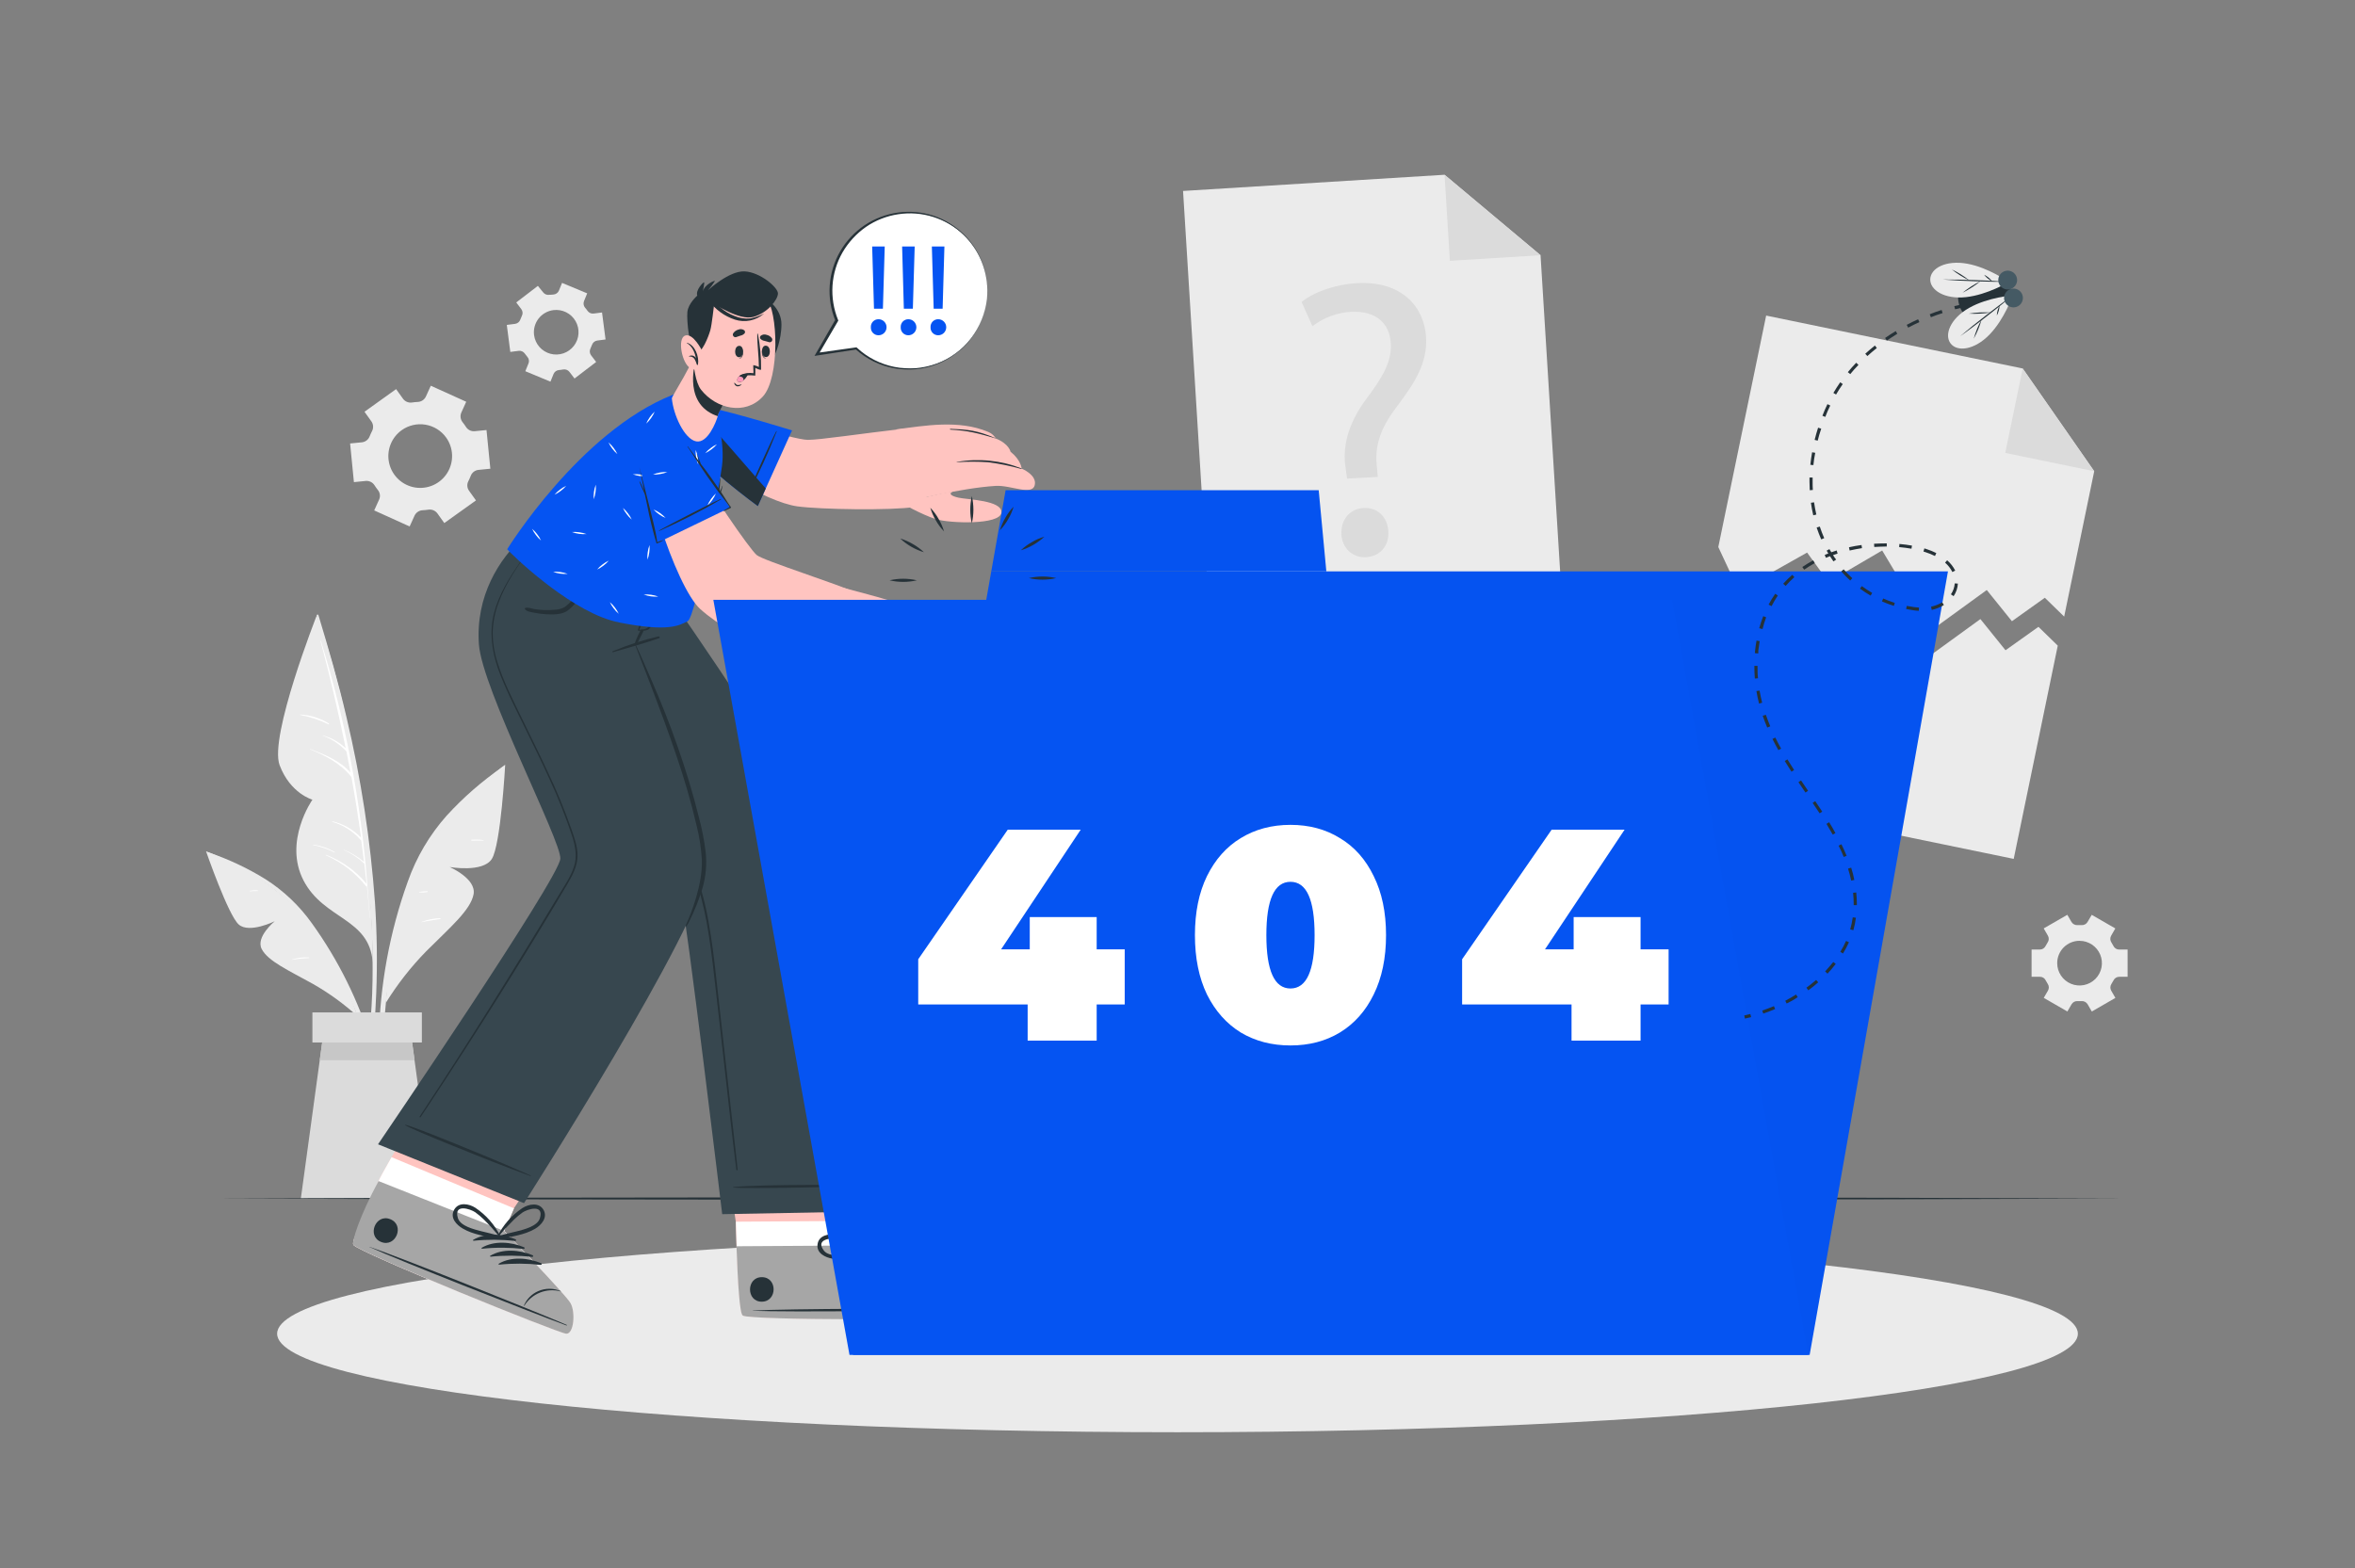 <svg width="500" height="333" viewBox="0 0 500 333" fill="none" xmlns="http://www.w3.org/2000/svg">
<rect x="0" y="0" width="500" height="333" fill="#808080" stroke="none"/>
<path d="M444.633 100.08L438.253 130.949L434.147 126.946L427.16 131.928L421.82 125.301L409.847 133.999L399.613 116.903L388.2 123.583L383.673 117.349L369.18 125.508L364.82 116.177L374.98 67.02L429.447 78.255L444.633 100.08Z" fill="#EBEBEB"/>
<path d="M429.447 78.255L444.633 100.08L425.74 96.184L429.447 78.255Z" fill="#DBDBDB"/>
<path d="M436.893 137.116L427.54 182.404L354.173 167.273L363.46 122.351L367.82 131.675L382.32 123.516L386.84 129.75L398.26 123.077L408.487 140.173L420.467 131.475L425.8 138.095L432.793 133.12L436.893 137.116Z" fill="#EBEBEB"/>
<path d="M331.887 131.808L257.12 136.43L251.18 40.553L306.7 37.116L327.08 54.199L331.887 131.808Z" fill="#EBEBEB"/>
<path d="M306.7 37.116L327.08 54.199L307.827 55.391L306.7 37.116Z" fill="#DBDBDB"/>
<path d="M286 101.632L285.707 99.467C284.953 94.985 286.18 89.97 290.08 84.728C293.6 80.067 295.507 76.737 295.293 72.954C295.053 68.691 292.22 66.001 286.947 66.214C283.933 66.37 281.038 67.439 278.647 69.277L276.347 64.129C279.013 61.965 283.68 60.366 288.113 60.133C297.733 59.6 302.413 65.288 302.78 71.635C303.1 77.316 300.153 81.585 296.407 86.573C292.967 91.122 291.84 94.872 292.327 99.114L292.533 101.285L286 101.632ZM284.813 113.426C284.64 110.336 286.607 108.045 289.533 107.885C292.46 107.726 294.593 109.777 294.767 112.874C294.927 115.797 293.133 118.155 290.04 118.328C287.087 118.495 284.953 116.35 284.787 113.426H284.813Z" fill="#DBDBDB"/>
<path d="M98.987 85.321L91.467 81.918L90.42 84.216C90.266 84.544 90.024 84.824 89.722 85.026C89.421 85.228 89.07 85.344 88.707 85.361C88.293 85.375 87.882 85.415 87.473 85.481C87.115 85.534 86.749 85.489 86.415 85.351C86.08 85.212 85.789 84.986 85.573 84.695L84.1 82.637L77.387 87.446L78.86 89.504C79.065 89.801 79.186 90.148 79.209 90.508C79.233 90.868 79.158 91.227 78.993 91.548C78.803 91.915 78.632 92.29 78.48 92.674C78.348 93.012 78.126 93.308 77.838 93.53C77.551 93.752 77.208 93.891 76.847 93.933L74.333 94.179L75.14 102.391L77.667 102.138C78.029 102.109 78.392 102.179 78.718 102.341C79.043 102.503 79.318 102.75 79.513 103.057C79.62 103.23 79.733 103.397 79.853 103.563C79.973 103.73 80.093 103.889 80.22 104.049C80.45 104.329 80.598 104.667 80.647 105.025C80.697 105.384 80.646 105.749 80.5 106.08L79.447 108.398L86.973 111.808L88.02 109.497C88.176 109.169 88.419 108.89 88.722 108.689C89.025 108.488 89.377 108.374 89.74 108.358C90.149 108.341 90.556 108.301 90.96 108.238C91.318 108.185 91.684 108.23 92.019 108.369C92.353 108.507 92.644 108.734 92.86 109.024L94.333 111.082L101.053 106.274L99.58 104.216C99.369 103.921 99.244 103.574 99.221 103.212C99.197 102.851 99.275 102.49 99.447 102.171C99.632 101.807 99.799 101.433 99.947 101.052C100.075 100.711 100.296 100.413 100.584 100.191C100.873 99.968 101.218 99.831 101.58 99.793L104.107 99.54L103.293 91.329L100.767 91.575C100.407 91.607 100.045 91.538 99.721 91.377C99.398 91.216 99.125 90.969 98.933 90.663C98.82 90.489 98.707 90.323 98.587 90.156C98.467 89.99 98.347 89.823 98.22 89.67C97.992 89.387 97.845 89.047 97.795 88.687C97.746 88.326 97.796 87.96 97.94 87.626L98.987 85.321ZM94.72 92.92C95.5 94.007 95.939 95.3 95.983 96.637C96.027 97.973 95.673 99.293 94.966 100.428C94.259 101.563 93.231 102.464 92.012 103.016C90.793 103.567 89.437 103.745 88.117 103.527C86.796 103.309 85.57 102.705 84.593 101.791C83.617 100.877 82.933 99.694 82.629 98.391C82.326 97.089 82.416 95.726 82.887 94.475C83.359 93.224 84.192 92.14 85.28 91.362C86.739 90.318 88.553 89.896 90.323 90.188C92.093 90.481 93.675 91.463 94.72 92.92Z" fill="#EBEBEB"/>
<path d="M438.92 194.279L433.907 197.169L434.793 198.701C434.926 198.921 434.992 199.174 434.983 199.431C434.975 199.687 434.893 199.935 434.747 200.146C434.593 200.386 434.447 200.633 434.313 200.892C434.204 201.122 434.031 201.316 433.815 201.45C433.598 201.585 433.348 201.655 433.093 201.651H431.333V207.439H433.107C433.361 207.436 433.612 207.506 433.828 207.64C434.044 207.775 434.217 207.969 434.327 208.198C434.46 208.458 434.607 208.704 434.76 208.944C434.906 209.155 434.988 209.404 434.997 209.66C435.005 209.916 434.939 210.17 434.807 210.389L433.92 211.921L438.933 214.812L439.827 213.273C439.956 213.055 440.144 212.877 440.369 212.759C440.594 212.642 440.847 212.589 441.1 212.607H441.953C442.206 212.59 442.459 212.643 442.684 212.76C442.909 212.878 443.097 213.056 443.227 213.273L444.12 214.818L449.127 211.928L448.24 210.389C448.114 210.168 448.052 209.917 448.061 209.663C448.071 209.408 448.151 209.162 448.293 208.951C448.447 208.711 448.593 208.458 448.727 208.205C448.836 207.975 449.009 207.782 449.226 207.647C449.442 207.512 449.692 207.443 449.947 207.446H451.72V201.658H449.933C449.679 201.661 449.428 201.591 449.212 201.457C448.996 201.322 448.823 201.129 448.713 200.899C448.58 200.646 448.433 200.393 448.28 200.153C448.138 199.942 448.058 199.695 448.048 199.441C448.039 199.187 448.101 198.935 448.227 198.714L449.113 197.176L444.107 194.286L443.213 195.804C443.084 196.022 442.896 196.2 442.671 196.318C442.447 196.435 442.193 196.488 441.94 196.47H441.513H441.087C440.833 196.487 440.579 196.434 440.353 196.316C440.127 196.199 439.938 196.022 439.807 195.804L438.92 194.279ZM441.513 199.807C442.453 199.805 443.371 200.083 444.153 200.603C444.935 201.124 445.544 201.864 445.904 202.731C446.264 203.598 446.359 204.552 446.176 205.472C445.993 206.393 445.541 207.238 444.876 207.902C444.212 208.565 443.366 209.017 442.444 209.2C441.523 209.382 440.568 209.288 439.7 208.928C438.833 208.569 438.092 207.96 437.571 207.179C437.049 206.398 436.772 205.48 436.773 204.542C436.772 203.92 436.894 203.303 437.132 202.728C437.37 202.153 437.719 201.63 438.159 201.189C438.6 200.749 439.122 200.399 439.698 200.161C440.273 199.923 440.89 199.8 441.513 199.8V199.807Z" fill="#EBEBEB"/>
<path d="M114.2 60.713L109.607 64.229L110.667 65.634C110.825 65.835 110.922 66.076 110.947 66.33C110.972 66.584 110.923 66.839 110.807 67.066C110.679 67.325 110.568 67.592 110.473 67.865C110.391 68.106 110.243 68.319 110.047 68.48C109.85 68.641 109.612 68.744 109.36 68.778L107.6 69.004L108.347 74.739L110.107 74.512C110.363 74.476 110.624 74.514 110.86 74.62C111.096 74.726 111.297 74.896 111.44 75.112C111.601 75.343 111.774 75.566 111.96 75.778C112.132 75.966 112.246 76.2 112.288 76.452C112.331 76.703 112.3 76.962 112.2 77.196L111.533 78.834L116.867 81.052L117.533 79.414C117.633 79.179 117.796 78.976 118.004 78.829C118.213 78.682 118.458 78.596 118.713 78.581L119.14 78.535L119.56 78.468C119.807 78.422 120.061 78.444 120.297 78.532C120.532 78.62 120.738 78.771 120.893 78.968L121.98 80.386L126.573 76.87L125.5 75.465C125.345 75.261 125.25 75.019 125.225 74.765C125.2 74.511 125.247 74.255 125.36 74.026C125.486 73.768 125.598 73.504 125.693 73.233C125.776 72.993 125.923 72.78 126.12 72.619C126.317 72.458 126.554 72.354 126.807 72.321L128.567 72.094L127.82 66.36L126.06 66.587C125.804 66.623 125.544 66.587 125.308 66.482C125.072 66.377 124.871 66.208 124.727 65.994C124.56 65.754 124.387 65.528 124.2 65.328C124.045 65.135 123.944 64.904 123.909 64.659C123.874 64.415 123.905 64.165 124 63.936L124.667 62.298L119.333 60.08L118.667 61.718C118.566 61.952 118.403 62.154 118.194 62.301C117.986 62.448 117.741 62.534 117.487 62.551L117.06 62.591L116.667 62.604C116.42 62.651 116.165 62.628 115.93 62.54C115.695 62.452 115.489 62.302 115.333 62.105L114.2 60.713ZM117.487 65.861C118.415 65.742 119.359 65.9 120.197 66.315C121.036 66.731 121.733 67.385 122.2 68.196C122.667 69.007 122.883 69.938 122.821 70.871C122.759 71.804 122.421 72.698 121.851 73.44C121.281 74.182 120.504 74.739 119.617 75.04C118.731 75.342 117.775 75.374 116.87 75.133C115.966 74.892 115.153 74.389 114.534 73.687C113.915 72.985 113.518 72.116 113.393 71.189C113.31 70.57 113.35 69.941 113.511 69.338C113.672 68.735 113.95 68.169 114.331 67.674C114.711 67.179 115.186 66.764 115.728 66.453C116.269 66.141 116.867 65.94 117.487 65.861Z" fill="#EBEBEB"/>
<path d="M79.88 210.975C80.13 204.537 80.041 198.09 79.613 191.661C78.659 178.386 76.633 165.21 73.553 152.261C71.86 144.975 69.78 137.809 67.607 130.649C67.54 130.429 67.193 130.489 67.253 130.716C73.967 155.957 79.473 181.998 79.093 208.238C78.987 215.564 78.133 222.79 77.44 230.09C77.44 230.283 77.74 230.363 77.787 230.163C79.167 223.896 79.62 217.356 79.88 210.975Z" fill="#EBEBEB"/>
<path d="M67.253 130.696C67.253 130.696 57.093 156.47 59.367 162.504C61.64 168.538 66.333 169.83 66.333 169.83C66.333 169.83 60.113 178.701 64.46 187.019C68.807 195.338 78.46 194.945 79.127 204.375C79.107 204.422 79.64 164.988 67.253 130.696Z" fill="#EBEBEB"/>
<path d="M78 188.138C78.016 188.095 78.016 188.048 78 188.005C76.666 170.409 73.361 153.017 68.147 136.157C68.147 136.11 68.047 136.124 68.06 136.157C70.073 143.705 71.851 151.284 73.393 158.894C72.027 157.602 70.359 156.672 68.54 156.19C68.54 156.19 68.487 156.23 68.54 156.244C70.451 156.943 72.168 158.084 73.553 159.574C73.847 161.072 74.14 162.564 74.413 164.062C72.14 161.525 68.993 160.266 65.84 159.067C65.833 159.071 65.827 159.076 65.823 159.082C65.818 159.089 65.816 159.096 65.816 159.104C65.816 159.112 65.818 159.119 65.823 159.126C65.827 159.132 65.833 159.138 65.84 159.141C69.127 160.473 72.393 162.191 74.62 165.021C75.393 169.297 76.073 173.588 76.66 177.895C75.019 176.177 72.913 174.972 70.6 174.425C70.527 174.425 70.487 174.512 70.56 174.532C72.936 175.231 75.058 176.606 76.667 178.488H76.707C76.907 179.998 77.098 181.514 77.28 183.037C76.01 181.963 74.576 181.1 73.033 180.479C72.993 180.479 72.967 180.526 73.033 180.539C74.608 181.221 76.05 182.174 77.293 183.356C77.293 183.356 77.327 183.356 77.347 183.356C77.513 184.802 77.68 186.247 77.827 187.692C75.537 184.927 72.566 182.806 69.207 181.538C69.192 181.538 69.179 181.544 69.169 181.554C69.159 181.564 69.153 181.577 69.153 181.592C69.153 181.606 69.159 181.619 69.169 181.629C69.179 181.639 69.192 181.645 69.207 181.645C72.524 183.106 75.438 185.347 77.7 188.178C77.725 188.209 77.758 188.232 77.796 188.244C77.835 188.256 77.875 188.256 77.913 188.245C78.133 190.463 78.333 192.68 78.493 194.905C78.493 194.938 78.547 194.938 78.547 194.905C78.373 192.672 78.191 190.416 78 188.138Z" fill="white"/>
<path d="M69.833 153.653C67.993 152.509 65.891 151.853 63.727 151.748C63.716 151.748 63.706 151.752 63.698 151.76C63.691 151.767 63.687 151.777 63.687 151.788C63.687 151.799 63.691 151.809 63.698 151.816C63.706 151.824 63.716 151.828 63.727 151.828C65.82 152.225 67.851 152.896 69.767 153.826C69.847 153.846 69.907 153.706 69.833 153.653Z" fill="white"/>
<path d="M71.067 180.939C69.653 180.128 68.095 179.597 66.48 179.374C66.427 179.374 66.42 179.447 66.48 179.46C68.057 179.776 69.583 180.31 71.013 181.045C71.073 181.079 71.127 180.972 71.067 180.939Z" fill="white"/>
<path d="M106.6 162.95C102.302 165.918 98.355 169.364 94.833 173.22C91.202 177.303 88.401 182.054 86.587 187.206C82.725 197.941 80.649 209.234 80.44 220.639C80.311 226.955 80.917 233.264 82.247 239.44C82.257 239.485 82.285 239.524 82.324 239.549C82.363 239.574 82.41 239.584 82.455 239.575C82.501 239.567 82.541 239.541 82.568 239.503C82.595 239.466 82.606 239.419 82.6 239.374C80.945 228.475 81.008 217.386 82.787 206.507C84.533 195.851 87.273 184.249 94.06 175.584C97.753 170.862 102.36 167.153 106.913 163.317C107.153 163.103 106.847 162.777 106.6 162.95Z" fill="#EBEBEB"/>
<path d="M81.933 212.954C84.38 209 87.255 205.328 90.507 202.004C95.593 196.923 99.873 193.313 100.54 189.957C101.207 186.6 95.447 184.122 95.447 184.122C95.447 184.122 102.48 185.388 104.407 182.437C106.333 179.487 107.26 162.397 107.26 162.397C107.26 162.397 94.46 171.528 88.493 184.329C82.527 197.129 81.933 212.954 81.933 212.954Z" fill="#EBEBEB"/>
<path d="M102.667 178.428C101.824 178.303 100.969 178.274 100.12 178.342C100.02 178.342 100.027 178.515 100.12 178.522C100.96 178.522 101.807 178.482 102.647 178.522C102.656 178.519 102.665 178.514 102.672 178.507C102.679 178.5 102.683 178.491 102.686 178.481C102.688 178.471 102.687 178.461 102.684 178.452C102.68 178.443 102.674 178.434 102.667 178.428Z" fill="white"/>
<path d="M93.473 195.005C92.122 195.032 90.786 195.299 89.527 195.791C89.527 195.791 89.527 195.858 89.527 195.851C90.86 195.538 92.147 195.411 93.467 195.185C93.484 195.177 93.499 195.165 93.509 195.149C93.52 195.134 93.526 195.116 93.526 195.097C93.527 195.078 93.523 195.059 93.513 195.043C93.504 195.027 93.49 195.014 93.473 195.005Z" fill="white"/>
<path d="M90.713 189.277C90.152 189.273 89.592 189.322 89.04 189.424C89.03 189.428 89.021 189.434 89.015 189.443C89.009 189.452 89.005 189.463 89.005 189.474C89.005 189.485 89.009 189.495 89.015 189.504C89.021 189.513 89.03 189.52 89.04 189.524C89.599 189.556 90.159 189.532 90.713 189.451C90.736 189.451 90.758 189.441 90.775 189.425C90.791 189.409 90.8 189.387 90.8 189.364C90.8 189.341 90.791 189.319 90.775 189.303C90.758 189.286 90.736 189.277 90.713 189.277Z" fill="white"/>
<path d="M44.407 181.079C48.573 182.49 52.565 184.369 56.307 186.68C60.189 189.144 63.556 192.338 66.22 196.084C71.826 203.879 76.118 212.538 78.927 221.718C80.493 226.801 81.46 232.049 81.807 237.356C81.799 237.39 81.781 237.421 81.753 237.443C81.726 237.465 81.692 237.477 81.657 237.477C81.621 237.477 81.588 237.465 81.56 237.443C81.533 237.421 81.514 237.39 81.507 237.356C80.33 228.154 77.716 219.194 73.76 210.802C69.873 202.577 64.973 193.826 57.48 188.378C53.4 185.414 48.813 183.47 44.24 181.418C44 181.338 44.167 180.999 44.407 181.079Z" fill="#EBEBEB"/>
<path d="M75.94 215.851C73.044 213.218 69.867 210.911 66.467 208.971C61.173 206.034 56.873 204.102 55.56 201.538C54.247 198.974 58.333 195.644 58.333 195.644C58.333 195.644 52.933 198.308 50.693 196.343C48.453 194.379 43.747 180.792 43.747 180.792C43.747 180.792 56.22 185.221 64 194.206C71.78 203.19 75.94 215.851 75.94 215.851Z" fill="#EBEBEB"/>
<path d="M65.587 203.343C64.36 203.258 63.129 203.409 61.96 203.79C61.96 203.79 61.96 203.85 61.96 203.843C63.153 203.639 64.358 203.514 65.567 203.47C65.653 203.47 65.673 203.35 65.587 203.343Z" fill="white"/>
<path d="M54.707 189.091C54.147 189.045 53.584 189.076 53.033 189.184C52.973 189.184 52.993 189.291 53.033 189.284C53.587 189.224 54.127 189.244 54.673 189.231C54.69 189.231 54.707 189.226 54.721 189.216C54.734 189.206 54.744 189.191 54.748 189.174C54.752 189.158 54.75 189.141 54.742 189.125C54.735 189.11 54.722 189.098 54.707 189.091Z" fill="white"/>
<path d="M92.027 254.532H63.873L67.887 225.155L68.913 217.622H86.987L88.013 225.155L92.027 254.532Z" fill="#DBDBDB"/>
<path d="M88.013 225.155H67.887L68.913 217.622H86.987L88.013 225.155Z" fill="#C7C7C7"/>
<path d="M89.567 215.011H66.327V221.392H89.567V215.011Z" fill="#DBDBDB"/>
<path d="M45.973 254.532L96.647 254.372L147.32 254.312L248.667 254.199L350.013 254.312L400.687 254.372L451.36 254.532L400.687 254.699L350.013 254.752L248.667 254.866L147.32 254.752L96.647 254.692L45.973 254.532Z" fill="#263238"/>
<path d="M250 304.169C355.575 304.169 441.16 294.8 441.16 283.243C441.16 271.686 355.575 262.317 250 262.317C144.425 262.317 58.84 271.686 58.84 283.243C58.84 294.8 144.425 304.169 250 304.169Z" fill="#EBEBEB"/>
<path d="M205.5 279.78C203.947 280.306 159.407 280.446 157.7 279.394C157.033 278.994 156.653 272.514 156.367 264.668C156.307 262.977 156.26 261.225 156.22 259.454L152.667 235.717L182.447 235.524L185.253 259.267L185.14 264.489C185.14 264.489 202.22 272.048 203.967 273.42C205.713 274.792 207.053 279.254 205.5 279.78Z" fill="#FFC4C0"/>
<path d="M205.5 279.78C203.947 280.306 159.407 280.446 157.7 279.394C156.913 278.901 156.487 269.437 156.247 259.454L185.22 259.267L185.107 264.489C185.107 264.489 202.187 272.048 203.933 273.42C205.68 274.792 207.053 279.254 205.5 279.78Z" fill="white"/>
<path d="M205.5 279.78C203.947 280.306 159.407 280.446 157.7 279.394C157.033 278.994 156.653 272.514 156.367 264.668L185.08 264.489C185.08 264.489 202.16 272.048 203.907 273.42C205.653 274.792 207.053 279.254 205.5 279.78Z" fill="#A6A6A6"/>
<path d="M204.853 278.002C197.387 277.842 167.253 277.915 159.86 278.328C159.8 278.328 159.8 278.368 159.86 278.375C167.26 278.688 197.393 278.375 204.853 278.122C205.013 278.115 205.013 278.002 204.853 278.002Z" fill="#263238"/>
<path d="M201.06 271.828C200.23 271.809 199.405 271.963 198.637 272.279C197.869 272.596 197.176 273.068 196.6 273.666C195.551 274.733 194.958 276.166 194.947 277.662C194.947 277.709 195.027 277.709 195.033 277.662C195.281 276.189 195.999 274.835 197.081 273.802C198.162 272.77 199.549 272.115 201.033 271.934C201.047 271.938 201.062 271.936 201.075 271.928C201.087 271.921 201.096 271.909 201.1 271.895C201.104 271.88 201.101 271.865 201.094 271.853C201.086 271.84 201.074 271.831 201.06 271.828Z" fill="#263238"/>
<path d="M188 265.221C185.013 265.188 181.553 266.253 179.7 268.704C179.633 268.798 179.767 268.897 179.853 268.851C182.463 267.475 185.212 266.381 188.053 265.587C188.097 265.575 188.135 265.548 188.16 265.51C188.185 265.472 188.195 265.426 188.189 265.381C188.182 265.336 188.159 265.295 188.125 265.265C188.09 265.236 188.046 265.22 188 265.221Z" fill="#263238"/>
<path d="M190.32 266.107C187.327 266.107 183.867 267.146 182.02 269.59C181.947 269.69 182.08 269.79 182.173 269.743C184.779 268.362 187.526 267.266 190.367 266.473C190.41 266.461 190.448 266.434 190.473 266.397C190.498 266.36 190.508 266.314 190.502 266.27C190.497 266.225 190.475 266.184 190.442 266.154C190.408 266.124 190.365 266.108 190.32 266.107Z" fill="#263238"/>
<path d="M192.627 266.999C189.64 266.999 186.18 268.032 184.327 270.483C184.26 270.576 184.393 270.676 184.48 270.629C187.089 269.253 189.838 268.159 192.68 267.366C192.724 267.354 192.762 267.326 192.787 267.288C192.812 267.25 192.822 267.204 192.815 267.159C192.809 267.114 192.786 267.073 192.751 267.044C192.717 267.014 192.672 266.998 192.627 266.999Z" fill="#263238"/>
<path d="M194.94 267.892C191.947 267.859 188.487 268.924 186.64 271.375C186.567 271.468 186.707 271.568 186.793 271.521C189.402 270.144 192.151 269.05 194.993 268.258C195.037 268.246 195.075 268.218 195.1 268.18C195.125 268.142 195.135 268.096 195.129 268.051C195.122 268.006 195.099 267.965 195.065 267.936C195.03 267.906 194.986 267.891 194.94 267.892Z" fill="#263238"/>
<path d="M161.74 271.235C158.407 271.235 158.407 276.463 161.74 276.443C165.073 276.423 165.1 271.215 161.74 271.235Z" fill="#263238"/>
<path d="M191.207 257.242C189.693 255.99 187.787 257.242 186.86 258.528C185.317 260.8 184.398 263.436 184.193 266.174C184.193 266.233 184.24 266.26 184.287 266.26C184.299 266.317 184.324 266.369 184.36 266.414C184.397 266.458 184.443 266.494 184.496 266.516C184.549 266.539 184.607 266.549 184.664 266.545C184.722 266.541 184.777 266.523 184.827 266.493C186.947 265.021 189.4 263.703 191.007 261.618C191.92 260.406 192.667 258.408 191.207 257.242ZM187.567 263.596C186.54 264.349 185.48 265.048 184.48 265.841C185.013 264.349 185.473 262.844 186.153 261.405C186.468 260.715 186.828 260.048 187.233 259.407C187.9 258.415 190.807 255.91 191.113 259.154C191.287 260.932 188.787 262.704 187.567 263.596Z" fill="#263238"/>
<path d="M176.753 267.306C179.353 267.692 182.04 266.946 184.593 266.54C184.649 266.525 184.7 266.498 184.743 266.46C184.786 266.423 184.82 266.375 184.841 266.322C184.862 266.269 184.871 266.212 184.866 266.155C184.861 266.098 184.843 266.043 184.813 265.994C184.823 265.986 184.831 265.977 184.836 265.966C184.842 265.955 184.844 265.943 184.844 265.931C184.844 265.918 184.842 265.906 184.836 265.895C184.831 265.884 184.823 265.875 184.813 265.867C182.762 264.039 180.265 262.783 177.573 262.224C176 261.925 173.773 262.357 173.573 264.309C173.333 266.147 175.233 267.066 176.753 267.306ZM174.94 265.614C172.94 263.057 176.76 262.837 177.907 263.103C178.651 263.289 179.381 263.525 180.093 263.809C181.551 264.413 182.978 265.091 184.367 265.841C183.1 265.967 181.853 266.194 180.593 266.367C179.087 266.567 176.06 267.019 174.94 265.614Z" fill="#263238"/>
<path d="M108.88 126.007C108.88 126.007 143.46 184.775 144.387 188.904C145.807 195.245 153.333 257.855 153.333 257.855L189.333 257.189C189.333 257.189 183.133 201.984 177.26 183.796C173.033 170.696 142.513 127.246 142.513 127.246L108.88 126.007Z" fill="#37474F"/>
<path d="M186.06 251.701C180.893 251.661 162.58 251.455 155.7 252.095C155.647 252.095 155.653 252.188 155.7 252.195C158.067 252.535 180.887 252.008 186.053 251.841C186.064 251.845 186.076 251.847 186.087 251.845C186.099 251.844 186.109 251.84 186.119 251.833C186.129 251.827 186.136 251.819 186.142 251.809C186.148 251.799 186.151 251.787 186.152 251.776C186.152 251.764 186.15 251.753 186.145 251.743C186.141 251.732 186.133 251.723 186.125 251.716C186.116 251.708 186.105 251.703 186.094 251.701C186.083 251.698 186.071 251.699 186.06 251.701Z" fill="#263238"/>
<path d="M114.78 131.402C117.047 134.952 119.447 138.428 121.753 141.951C124.06 145.474 126.38 148.998 128.667 152.514C133.227 159.618 137.671 166.769 142 173.966C144.113 177.302 145.92 180.822 147.4 184.482C148.751 188.143 149.766 191.919 150.433 195.764C151.14 199.62 151.607 203.516 152.04 207.412C152.484 211.555 152.949 215.7 153.433 219.847C154.38 228.331 155.329 236.816 156.28 245.301C156.393 246.34 156.507 247.379 156.613 248.425C156.613 248.578 156.353 248.604 156.333 248.425C155.273 240 154.393 231.542 153.433 223.117C152.953 218.912 152.476 214.71 152 210.509C151.553 206.6 151.127 202.684 150.52 198.801C149.963 194.968 149.116 191.184 147.987 187.479C146.742 183.643 145.074 179.957 143.013 176.49C138.847 169.304 134.433 162.244 130.02 155.178C125.607 148.112 121.073 140.986 116.42 134.006C115.847 133.147 115.267 132.288 114.667 131.442C114.62 131.395 114.74 131.335 114.78 131.402Z" fill="#263238"/>
<path d="M120.213 283.243C118.573 283.143 76.213 266 75.04 264.375C74.988 264.28 74.965 264.171 74.973 264.062C74.973 262.604 77.913 257.516 80.367 250.829C80.52 250.403 81.613 248.418 83.127 245.747C87.333 238.428 94.667 225.821 94.667 225.821L122.353 236.81L109.1 256.623L107.04 261.418C107.04 261.418 120.033 274.838 121.127 276.736C122.22 278.634 121.847 283.336 120.213 283.243Z" fill="#FFC4C0"/>
<path d="M120.213 283.243C118.573 283.143 76.213 266 75.04 264.375C74.988 264.28 74.965 264.171 74.973 264.062C74.973 262.604 77.913 257.516 80.367 250.829C80.52 250.403 81.613 248.418 83.127 245.747L109.127 256.623L107.067 261.418C107.067 261.418 120.06 274.838 121.153 276.736C122.247 278.634 121.847 283.336 120.213 283.243Z" fill="white"/>
<path d="M120.213 283.243C118.573 283.143 76.213 266 75.04 264.375C74.587 263.756 76.48 257.982 80.373 250.829L107.04 261.425C107.04 261.425 120.033 274.832 121.133 276.743C122.233 278.654 121.847 283.336 120.213 283.243Z" fill="#A6A6A6"/>
<path d="M120.28 281.352C113.42 278.408 85.46 267.179 78.453 264.795C78.393 264.795 78.38 264.795 78.453 264.835C85.193 267.898 113.24 278.901 120.253 281.485C120.387 281.518 120.427 281.412 120.28 281.352Z" fill="#263238"/>
<path d="M119.08 274.206C118.319 273.872 117.498 273.699 116.667 273.699C115.836 273.699 115.014 273.872 114.253 274.206C112.886 274.804 111.802 275.906 111.227 277.282C111.227 277.322 111.287 277.356 111.307 277.316C112.093 276.039 113.272 275.051 114.667 274.5C116.062 273.948 117.599 273.864 119.047 274.259C119.058 274.256 119.067 274.248 119.074 274.239C119.08 274.229 119.082 274.217 119.08 274.206Z" fill="#263238"/>
<path d="M109.46 263.19C106.707 262.038 103.093 261.731 100.46 263.31C100.36 263.37 100.46 263.51 100.547 263.503C103.482 263.205 106.441 263.221 109.373 263.55C109.418 263.554 109.464 263.543 109.501 263.517C109.538 263.491 109.564 263.452 109.575 263.408C109.586 263.364 109.58 263.317 109.559 263.277C109.537 263.237 109.502 263.206 109.46 263.19Z" fill="#263238"/>
<path d="M111.267 264.882C108.513 263.729 104.9 263.423 102.267 265.001C102.167 265.061 102.267 265.201 102.353 265.195C105.289 264.894 108.248 264.909 111.18 265.241C111.225 265.246 111.27 265.234 111.308 265.208C111.345 265.182 111.371 265.144 111.382 265.099C111.392 265.055 111.386 265.009 111.365 264.969C111.344 264.929 111.309 264.898 111.267 264.882Z" fill="#263238"/>
<path d="M113.08 266.573C110.32 265.421 106.707 265.115 104.08 266.693C103.973 266.753 104.08 266.893 104.16 266.886C107.095 266.585 110.055 266.601 112.987 266.933C113.033 266.94 113.08 266.931 113.119 266.905C113.158 266.88 113.187 266.841 113.198 266.796C113.21 266.751 113.204 266.703 113.182 266.661C113.161 266.62 113.124 266.589 113.08 266.573Z" fill="#263238"/>
<path d="M114.887 268.265C112.127 267.113 108.52 266.806 105.887 268.378C105.78 268.445 105.887 268.584 105.967 268.578C108.902 268.277 111.861 268.293 114.793 268.624C114.839 268.632 114.887 268.622 114.926 268.597C114.965 268.572 114.993 268.532 115.005 268.487C115.017 268.442 115.011 268.394 114.989 268.353C114.967 268.312 114.931 268.28 114.887 268.265Z" fill="#263238"/>
<path d="M82.853 258.921C79.74 257.682 77.807 262.524 80.933 263.763C84.06 265.001 86 260.16 82.853 258.921Z" fill="#263238"/>
<path d="M115.427 256.996C114.487 255.271 112.267 255.697 110.913 256.557C108.634 258.082 106.795 260.179 105.58 262.637C105.575 262.648 105.572 262.66 105.572 262.672C105.572 262.684 105.574 262.696 105.579 262.707C105.584 262.717 105.592 262.727 105.601 262.735C105.611 262.742 105.622 262.748 105.633 262.75C105.633 262.97 105.78 263.23 106.04 263.177C108.567 262.597 111.333 262.297 113.6 260.965C114.9 260.193 116.313 258.628 115.427 256.996ZM109.66 261.518C108.427 261.831 107.187 262.084 105.967 262.444C106.976 261.229 108.046 260.067 109.173 258.961C109.728 258.433 110.319 257.943 110.94 257.496C111.907 256.83 115.56 255.597 114.627 258.721C114.113 260.446 111.133 261.145 109.66 261.518Z" fill="#263238"/>
<path d="M98.247 260.906C100.513 262.238 103.28 262.551 105.8 263.137C106.06 263.197 106.233 262.937 106.213 262.71C106.226 262.709 106.238 262.704 106.248 262.697C106.258 262.69 106.266 262.68 106.272 262.669C106.277 262.657 106.28 262.645 106.279 262.632C106.278 262.62 106.274 262.608 106.267 262.597C105.054 260.134 103.215 258.033 100.933 256.503C99.6 255.637 97.367 255.205 96.42 256.923C95.473 258.641 96.92 260.126 98.247 260.906ZM97.207 258.654C96.28 255.531 99.927 256.77 100.893 257.442C101.514 257.891 102.102 258.383 102.653 258.914C103.778 260.023 104.846 261.187 105.853 262.404C104.633 262.044 103.393 261.785 102.16 261.472C100.667 261.072 97.713 260.406 97.207 258.654Z" fill="#263238"/>
<path d="M111.253 255.518L80.26 243.017C80.26 243.017 118.687 186.573 118.967 182.371C119.22 178.654 102.34 146.274 101.68 136.836C100.96 126.647 105.867 118.768 111.267 113.873L143.233 127.452C143.233 127.452 139.86 132.84 134.567 135.844C134.567 135.844 150.96 173.273 150.027 184.782C149.093 196.29 111.253 255.518 111.253 255.518Z" fill="#37474F"/>
<path d="M112.627 249.63C108.147 247.705 109.46 248.192 104.953 246.3C102.753 245.381 88.287 239.367 86.06 238.868C86.013 238.868 85.98 238.934 86.027 238.961C87.953 240.14 102.54 245.901 104.76 246.78C109.3 248.565 108.013 248.005 112.573 249.737C112.58 249.746 112.589 249.753 112.6 249.758C112.61 249.762 112.621 249.764 112.633 249.763C112.644 249.762 112.655 249.758 112.664 249.752C112.674 249.745 112.681 249.737 112.686 249.727C112.691 249.716 112.694 249.705 112.693 249.694C112.693 249.682 112.689 249.671 112.683 249.662C112.677 249.652 112.669 249.644 112.659 249.639C112.649 249.633 112.638 249.63 112.627 249.63Z" fill="#263238"/>
<path d="M139.807 135.158C136.479 135.933 133.222 136.989 130.073 138.315C130.061 138.319 130.049 138.326 130.039 138.335C130.029 138.344 130.021 138.355 130.015 138.367C130.009 138.379 130.005 138.392 130.005 138.405C130.004 138.419 130.006 138.432 130.01 138.445C130.014 138.457 130.021 138.469 130.03 138.479C130.039 138.489 130.05 138.497 130.062 138.503C130.074 138.509 130.087 138.513 130.1 138.513C130.114 138.514 130.127 138.512 130.14 138.508C133.407 137.556 136.727 136.663 139.94 135.538C140.187 135.451 140.06 135.105 139.807 135.158Z" fill="#263238"/>
<path d="M136 133.866C135.689 134.418 135.415 134.99 135.18 135.578C134.95 136.024 134.807 136.51 134.76 137.01C134.76 137.109 134.893 137.129 134.953 137.069C135.288 136.67 135.558 136.22 135.753 135.737C136.027 135.211 136.307 134.692 136.567 134.152C136.747 133.759 136.207 133.506 136 133.866Z" fill="#263238"/>
<path d="M136.4 130.842C136.6 130.35 136.793 129.863 137 129.37C137.207 128.878 137.467 128.371 137.667 127.852C137.667 127.772 137.827 127.852 137.793 127.912C137.593 128.405 137.467 128.924 137.313 129.43C137.16 129.937 136.987 130.443 136.82 130.949C136.507 131.888 136.153 132.82 135.72 133.733C136.245 133.759 136.768 133.668 137.253 133.466C137.749 133.15 138.129 132.683 138.34 132.134C138.62 131.588 138.88 131.029 139.167 130.483C139.52 129.892 139.816 129.27 140.053 128.625C140.053 128.545 140.213 128.625 140.18 128.685C139.745 130.05 139.176 131.368 138.48 132.621C138.18 133.107 137.947 133.62 137.4 133.806C136.808 133.971 136.189 134.014 135.58 133.933C135.5 133.933 135.407 133.933 135.433 133.813C135.706 132.807 136.029 131.816 136.4 130.842Z" fill="#263238"/>
<path d="M135.04 137.063C136.18 139.467 137.18 141.865 138.24 144.262C139.3 146.66 140.24 148.978 141.193 151.362C143.1 156.17 144.807 161.072 146.307 166.014C147.047 168.465 147.733 170.936 148.347 173.426C149.022 175.909 149.517 178.438 149.827 180.992C150.094 183.542 149.868 186.12 149.16 188.585C148.425 191.021 147.481 193.389 146.34 195.664C145.64 197.103 145.407 196.91 145.74 196.184C146.693 194.119 149.193 187.865 149.013 182.611C148.867 180.095 148.479 177.599 147.853 175.158C147.271 172.641 146.616 170.143 145.887 167.666C144.467 162.777 142.78 157.989 141.047 153.207C140.073 150.543 139.047 147.879 138.047 145.215C137.047 142.551 136.047 140.1 134.927 137.156C134.893 137.036 135.007 136.99 135.04 137.063Z" fill="#263238"/>
<path d="M111.513 129.117C112.067 128.911 112.847 129.251 113.407 129.344C114.132 129.467 114.865 129.54 115.6 129.564C116.328 129.589 117.056 129.565 117.78 129.49C118.509 129.472 119.224 129.282 119.867 128.938C120.921 128.17 121.825 127.215 122.533 126.12C123.377 125.002 124.074 123.78 124.607 122.484C124.607 122.404 124.747 122.484 124.72 122.537C124.487 123.277 124.313 124.023 124.053 124.748C123.766 125.431 123.423 126.088 123.027 126.713C122.385 127.972 121.436 129.048 120.267 129.843C118.98 130.576 117.327 130.509 115.893 130.449C115.062 130.401 114.235 130.292 113.42 130.123C112.833 129.997 111.847 129.903 111.473 129.39C111.456 129.371 111.443 129.348 111.435 129.322C111.428 129.297 111.426 129.271 111.429 129.245C111.433 129.219 111.443 129.194 111.457 129.172C111.472 129.15 111.491 129.131 111.513 129.117Z" fill="#263238"/>
<path d="M89.107 237.096C94.2 229.388 99.2 221.618 104.107 213.786C109.013 205.954 113.853 198.062 118.627 190.11C119.767 188.212 121.08 186.32 121.813 184.216C122.613 181.931 122.16 179.713 121.44 177.476C120.08 173.393 118.491 169.391 116.68 165.488C114.893 161.552 112.967 157.682 111.073 153.799C109.18 149.917 107.2 146.08 105.74 142.031C104.407 138.162 103.867 134.152 104.907 130.143C105.947 126.134 108.187 122.591 110.527 119.254C111.14 118.375 111.773 117.502 112.393 116.59C112.44 116.523 112.54 116.59 112.493 116.67C109.913 120.146 107.4 123.829 105.887 127.912C105.113 129.924 104.681 132.051 104.607 134.206C104.594 136.392 104.934 138.567 105.613 140.646C106.867 144.695 108.847 148.525 110.693 152.334C112.54 156.144 114.513 160.086 116.333 164.009C118.211 167.957 119.88 172.001 121.333 176.124C121.953 177.955 122.667 179.873 122.613 181.838C122.567 183.989 121.54 185.927 120.473 187.739C115.807 195.631 111.027 203.43 106.16 211.182C101.293 218.934 96.287 226.686 91.22 234.359L89.3 237.256C89.2 237.376 89.027 237.236 89.107 237.096Z" fill="#263238"/>
<path d="M145.007 91.555C147.893 97.882 162.473 106.6 169.3 107.539C174.207 108.205 189.127 108.445 194.24 107.666C200.24 106.746 195.653 90.596 192.113 91.016C182.38 92.148 174.113 93.413 171.513 93.413C168.34 93.413 151.173 87.912 149.107 87.133C144.04 85.248 143.373 87.965 145.007 91.555Z" fill="#FFC4C0"/>
<path d="M145.1 93.24C148.753 98.641 160.893 107.472 160.893 107.472L162.58 103.743L168.16 91.409C168.16 91.409 157.007 87.912 149.667 86.314C148.803 86.117 147.924 85.993 147.04 85.941C142.353 85.688 141.947 88.578 145.1 93.24Z" fill="#0554F2"/>
<path d="M145.1 93.24C148.753 98.641 160.893 107.472 160.893 107.472L162.58 103.743C158.053 98.488 151.06 90.529 147.04 85.954C142.353 85.688 141.947 88.578 145.1 93.24Z" fill="#263238"/>
<path d="M158.707 104.968C159.633 102.697 163.753 93.553 164.78 91.648C164.847 91.515 164.953 91.528 164.893 91.648C163.106 96.196 161.072 100.642 158.8 104.968C158.773 105.048 158.667 105.022 158.707 104.968Z" fill="#263238"/>
<path d="M190.327 91.182C196.247 90.409 203.573 89.084 209.78 91.715C210.477 91.988 211.062 92.488 211.44 93.133C214.24 94.266 214.547 95.924 214.547 95.924C216.833 97.775 216.913 99.52 216.913 99.52C216.913 99.52 220.193 100.852 219.693 102.997C219.147 105.368 214.653 102.997 211.387 103.19C203.887 103.656 193.387 106.407 191.22 106.753L190.327 91.182Z" fill="#FFC4C0"/>
<path d="M203.187 98.162C205.38 98.012 207.58 98.012 209.773 98.162C212.162 98.461 214.524 98.94 216.84 99.594C216.855 99.599 216.872 99.598 216.886 99.591C216.9 99.584 216.911 99.572 216.917 99.557C216.922 99.542 216.921 99.525 216.914 99.511C216.907 99.497 216.895 99.486 216.88 99.48C212.529 97.775 207.792 97.296 203.187 98.095C203.08 98.082 203.08 98.168 203.187 98.162Z" fill="#263238"/>
<path d="M201.793 91.242C205.453 91.428 207.74 92.015 211.42 93.12V93.08C207.367 91.388 205.707 91.229 201.773 91.082C201.647 91.135 201.653 91.242 201.793 91.242Z" fill="#263238"/>
<path d="M202.387 104.322C201.433 104.768 201.667 105.268 203.487 105.688C205.307 106.107 212.873 106.234 212.607 108.871C212.34 111.508 201.667 111.175 198.687 110.243C195.707 109.311 191.22 106.753 191.22 106.753C193.333 106.4 198.293 105.061 202.387 104.322Z" fill="#FFC4C0"/>
<path d="M152.933 101.638C152.887 102.777 152.78 103.936 152.62 105.088C152.62 105.042 152.62 105.002 152.667 104.962C152.887 104.362 153.107 103.749 153.373 103.17C153.373 103.17 153.44 103.17 153.433 103.17C153.305 103.805 153.113 104.425 152.86 105.022C152.74 105.308 152.627 105.588 152.5 105.867C152.42 106.38 152.327 106.886 152.227 107.392C152.027 108.345 151.127 112.394 150.893 113.08C150.853 113.22 150.68 113.187 150.693 113.027C150.74 112.281 151.493 108.065 151.647 107.106C151.945 105.254 152.343 103.42 152.84 101.612C152.873 101.578 152.94 101.605 152.933 101.638Z" fill="#263238"/>
<path d="M146 131.921C144.22 132.834 141.927 134.252 131.593 132.221C130.927 132.088 130.3 131.928 129.647 131.735C119.96 128.831 108.313 117.449 107.68 116.643C107.68 116.643 123.073 91.715 142.76 83.876C145.193 82.91 149.22 84.775 151.427 87.1C152.22 87.932 153.947 94.052 153.287 99.008C152.627 103.963 147.773 131.009 146 131.921Z" fill="#0554F2"/>
<path d="M144.613 98.781C144.688 99.835 144.54 100.892 144.18 101.885C144.095 100.831 144.243 99.772 144.613 98.781Z" fill="white"/>
<path d="M137.9 115.757C137.942 116.282 137.925 116.809 137.847 117.329C137.783 117.853 137.655 118.368 137.467 118.861C137.421 118.335 137.439 117.805 137.52 117.283C137.588 116.761 137.716 116.25 137.9 115.757Z" fill="white"/>
<path d="M126.493 102.924C126.568 103.979 126.421 105.039 126.06 106.034C125.976 104.978 126.124 103.917 126.493 102.924Z" fill="white"/>
<path d="M149.007 114.892C149.049 115.418 149.031 115.948 148.953 116.47C148.889 116.994 148.762 117.509 148.573 118.002C148.527 117.476 148.545 116.946 148.627 116.423C148.694 115.9 148.822 115.386 149.007 114.892Z" fill="white"/>
<path d="M134.36 100.726C134.884 100.681 135.412 100.697 135.933 100.773C136.458 100.839 136.973 100.969 137.467 101.159C136.412 101.235 135.354 101.087 134.36 100.726Z" fill="white"/>
<path d="M121.413 112.987C122.468 112.913 123.526 113.06 124.52 113.42C123.465 113.505 122.405 113.357 121.413 112.987Z" fill="white"/>
<path d="M136.667 126.26C137.721 126.185 138.78 126.332 139.773 126.694C138.719 126.777 137.658 126.629 136.667 126.26Z" fill="white"/>
<path d="M117.42 121.438C118.474 121.364 119.533 121.512 120.527 121.872C119.472 121.955 118.412 121.807 117.42 121.438Z" fill="white"/>
<path d="M144.513 86.846C145.568 86.772 146.626 86.92 147.62 87.28C146.566 87.354 145.507 87.207 144.513 86.846Z" fill="white"/>
<path d="M140.747 91.096C140.41 91.5 140.025 91.862 139.6 92.174C139.187 92.493 138.74 92.766 138.267 92.987C138.601 92.585 138.982 92.223 139.4 91.908C139.817 91.588 140.269 91.315 140.747 91.096Z" fill="white"/>
<path d="M120.22 103.17C119.879 103.571 119.492 103.931 119.067 104.242C118.658 104.567 118.21 104.84 117.733 105.055C118.076 104.655 118.463 104.296 118.887 103.983C119.297 103.659 119.744 103.386 120.22 103.17Z" fill="white"/>
<path d="M145.853 108.618C145.512 109.021 145.125 109.383 144.7 109.697C144.29 110.021 143.842 110.293 143.367 110.509C143.708 110.106 144.095 109.744 144.52 109.43C144.932 109.11 145.379 108.837 145.853 108.618Z" fill="white"/>
<path d="M129.253 119.061C128.912 119.464 128.525 119.826 128.1 120.14C127.689 120.463 127.242 120.735 126.767 120.952C127.108 120.549 127.495 120.187 127.92 119.873C128.332 119.553 128.779 119.28 129.253 119.061Z" fill="white"/>
<path d="M152.213 94.352C151.872 94.755 151.485 95.118 151.06 95.431C150.647 95.75 150.2 96.023 149.727 96.244C150.068 95.84 150.455 95.478 150.88 95.165C151.291 94.842 151.738 94.569 152.213 94.352Z" fill="white"/>
<path d="M151.867 106.453C151.463 106.113 151.1 105.726 150.787 105.301C150.462 104.892 150.189 104.445 149.973 103.969C150.378 104.306 150.741 104.691 151.053 105.115C151.372 105.53 151.645 105.979 151.867 106.453Z" fill="white"/>
<path d="M114.867 114.792C114.463 114.451 114.1 114.064 113.787 113.64C113.466 113.228 113.193 112.781 112.973 112.308C113.377 112.648 113.74 113.035 114.053 113.46C114.376 113.87 114.649 114.317 114.867 114.792Z" fill="white"/>
<path d="M147.367 124.708C146.962 124.372 146.599 123.987 146.287 123.563C145.967 123.15 145.694 122.704 145.473 122.231C145.877 122.572 146.24 122.958 146.553 123.383C146.875 123.792 147.148 124.237 147.367 124.708Z" fill="white"/>
<path d="M131.08 96.437C130.676 96.098 130.314 95.714 130 95.291C129.682 94.878 129.409 94.431 129.187 93.959C129.592 94.296 129.954 94.681 130.267 95.105C130.585 95.518 130.857 95.965 131.08 96.437Z" fill="white"/>
<path d="M131.367 130.356C130.963 130.015 130.6 129.629 130.287 129.204C129.967 128.792 129.694 128.345 129.473 127.872C129.878 128.209 130.241 128.593 130.553 129.018C130.874 129.432 131.147 129.881 131.367 130.356Z" fill="white"/>
<path d="M134.133 110.35C133.733 110.007 133.373 109.62 133.06 109.197C132.735 108.789 132.461 108.341 132.247 107.865C132.648 108.206 133.009 108.593 133.32 109.018C133.644 109.427 133.917 109.874 134.133 110.35Z" fill="white"/>
<path d="M147.82 93.74C145.307 93.273 142.947 88.085 142.647 84.595C142.647 84.356 143.82 82.457 145.16 80.08C145.973 78.635 146.833 77.003 147.52 75.458C147.66 75.145 148.48 76.204 148.48 76.204L150.267 77.536L156.167 82.058C154.762 83.742 153.568 85.592 152.613 87.566C152.519 87.78 152.448 88.003 152.4 88.232C152.397 88.269 152.397 88.307 152.4 88.345C152.033 89.664 150.24 94.186 147.82 93.74Z" fill="#FFC4C0"/>
<path d="M152.4 88.265C152.397 88.303 152.397 88.341 152.4 88.378C152.05 88.276 151.709 88.144 151.38 87.985C144.92 84.962 147.767 76.317 147.767 76.317L150.3 77.569L156.2 82.091C154.795 83.775 153.602 85.625 152.647 87.599C152.541 87.811 152.458 88.035 152.4 88.265Z" fill="#263238"/>
<path d="M162.947 63.656C162.947 63.656 165.9 65.528 165.913 68.858C165.927 72.188 164.58 75.445 164.3 75.564C164.02 75.684 162.947 63.656 162.947 63.656Z" fill="#263238"/>
<path d="M148.293 65.388C146.52 68.884 146.613 79.907 148.827 82.744C152.04 86.86 158.227 88.278 161.967 84.209C165.587 80.266 165.213 65.907 162.633 63.23C158.88 59.274 150.92 60.213 148.293 65.388Z" fill="#FFC4C0"/>
<path d="M157.707 74.212C157.707 74.212 157.647 74.252 157.653 74.279C157.693 75.031 157.613 75.897 156.94 76.164C156.94 76.164 156.94 76.21 156.94 76.204C157.773 76.07 157.867 74.918 157.707 74.212Z" fill="#263238"/>
<path d="M157.02 73.447C155.807 73.38 155.767 75.804 156.893 75.864C158.02 75.924 158.033 73.5 157.02 73.447Z" fill="#263238"/>
<path d="M161.82 74.186C161.82 74.186 161.88 74.186 161.88 74.252C161.84 75.005 161.927 75.871 162.607 76.13C162.607 76.13 162.607 76.177 162.607 76.17C161.767 76.044 161.667 74.892 161.82 74.186Z" fill="#263238"/>
<path d="M162.507 73.413C163.713 73.34 163.773 75.764 162.653 75.831C161.533 75.897 161.493 73.473 162.507 73.413Z" fill="#263238"/>
<path d="M156.26 71.602C156.579 71.511 156.892 71.404 157.2 71.282C157.55 71.219 157.869 71.041 158.107 70.776C158.164 70.679 158.188 70.566 158.175 70.454C158.162 70.342 158.112 70.237 158.033 70.156C157.853 70.019 157.639 69.933 157.414 69.906C157.189 69.879 156.961 69.913 156.753 70.003C156.303 70.124 155.914 70.406 155.66 70.796C155.609 70.889 155.586 70.994 155.594 71.099C155.601 71.205 155.638 71.306 155.702 71.391C155.765 71.475 155.851 71.54 155.95 71.578C156.049 71.615 156.157 71.624 156.26 71.602Z" fill="#263238"/>
<path d="M163.333 72.674C163.009 72.602 162.689 72.513 162.373 72.407C162.022 72.361 161.696 72.199 161.447 71.948C161.382 71.855 161.351 71.744 161.359 71.631C161.366 71.519 161.411 71.412 161.487 71.329C161.659 71.182 161.867 71.084 162.09 71.045C162.313 71.007 162.542 71.028 162.753 71.109C163.209 71.203 163.614 71.465 163.887 71.841C163.944 71.931 163.974 72.034 163.973 72.14C163.972 72.246 163.94 72.35 163.882 72.438C163.823 72.526 163.74 72.595 163.643 72.637C163.545 72.679 163.438 72.692 163.333 72.674Z" fill="#263238"/>
<path d="M156 81.332C156.18 81.512 156.353 81.752 156.627 81.779C156.907 81.778 157.184 81.719 157.44 81.605C157.44 81.605 157.487 81.605 157.44 81.645C157.331 81.792 157.184 81.906 157.015 81.975C156.845 82.044 156.661 82.066 156.48 82.039C156.328 81.997 156.191 81.912 156.087 81.793C155.982 81.675 155.915 81.528 155.893 81.372C155.888 81.358 155.889 81.342 155.895 81.328C155.901 81.315 155.913 81.304 155.927 81.299C155.941 81.293 155.956 81.294 155.97 81.3C155.984 81.306 155.995 81.318 156 81.332Z" fill="#263238"/>
<path d="M160.36 78.122C160.36 78.122 160.393 79.241 160.36 79.767C159.336 79.658 158.301 79.694 157.287 79.873C157.047 79.927 157.073 79.734 157.347 79.607C158.164 79.234 159.074 79.113 159.96 79.261C160.013 79.121 159.873 77.529 159.96 77.536C160.363 77.615 160.754 77.749 161.12 77.935C161.12 75.591 160.747 73.273 160.78 70.929C160.78 70.849 160.907 70.836 160.92 70.929C161.394 73.409 161.617 75.93 161.587 78.455C161.593 78.741 160.56 78.228 160.36 78.122Z" fill="#263238"/>
<path d="M158.86 79.367C158.594 80.066 158.101 80.654 157.46 81.039C156.453 81.445 156.127 80.533 157.14 79.707C157.671 79.439 158.266 79.321 158.86 79.367Z" fill="#263238"/>
<path d="M157.813 80.832C157.707 80.919 157.588 80.989 157.46 81.039C156.533 81.412 156.167 80.673 156.913 79.927C157.42 79.967 158 80.153 157.813 80.832Z" fill="#FF99BA"/>
<path d="M147.787 74.812C149.007 75.185 150.407 71.522 150.807 70.15C151.153 68.911 151.553 64.975 151.613 64.702C151.673 64.429 156.947 68.185 160 67.293C163.053 66.4 165.127 63.636 165.173 62.351C165.22 61.066 161.4 57.802 158.1 57.636C154.8 57.469 150.327 61.632 150.327 61.632C150.867 61.019 151.357 60.364 151.793 59.674C151.74 59.527 149.607 60.38 149.213 61.898C149.213 61.898 149.64 59.987 149.48 59.953C149.32 59.92 147.66 61.552 148.033 62.791C148.033 62.791 146.113 64.449 145.94 66.267C145.767 68.085 146.353 74.372 147.787 74.812Z" fill="#263238"/>
<path d="M162.187 66.6C161.279 67.092 160.301 67.442 159.287 67.639C158.148 67.74 157.003 67.557 155.953 67.106C154.896 66.698 153.914 66.117 153.047 65.388C152.28 64.762 151.593 63.996 150.773 63.437C150.567 63.29 150.333 63.59 150.46 63.776C151.828 65.707 153.782 67.145 156.033 67.879C157.079 68.219 158.195 68.283 159.272 68.063C160.35 67.844 161.351 67.349 162.18 66.627C162.18 66.627 162.2 66.6 162.187 66.6Z" fill="#263238"/>
<path d="M149.06 74.485C149.06 74.485 147.167 70.649 145.46 71.269C143.753 71.888 144.793 77.196 146.547 78.168C146.761 78.307 147.002 78.401 147.254 78.445C147.506 78.489 147.764 78.481 148.013 78.422C148.262 78.364 148.497 78.256 148.703 78.105C148.909 77.954 149.083 77.762 149.213 77.542L149.06 74.485Z" fill="#FFC4C0"/>
<path d="M145.8 72.781C145.8 72.781 145.76 72.781 145.8 72.834C147.013 73.553 147.507 74.832 147.8 76.164C147.745 76.023 147.66 75.895 147.55 75.79C147.441 75.686 147.31 75.606 147.167 75.556C147.024 75.507 146.871 75.489 146.72 75.504C146.57 75.52 146.424 75.567 146.293 75.644C146.253 75.644 146.293 75.718 146.293 75.718C146.532 75.68 146.776 75.718 146.992 75.826C147.208 75.933 147.386 76.105 147.5 76.317C147.691 76.673 147.843 77.048 147.953 77.436C147.993 77.562 148.213 77.529 148.193 77.389C148.48 75.731 147.547 73.22 145.8 72.781Z" fill="#263238"/>
<path d="M136.56 91.615C135.227 99.161 143.413 124.582 148.66 129.331C156.467 136.39 170.9 141.032 176.133 142.544C178.413 143.21 184.72 127.179 182.413 126.12C177.473 123.876 162.127 119.081 160.667 117.882C159.207 116.683 150.407 103.983 146.487 96.67C141.24 86.826 137.22 87.799 136.56 91.615Z" fill="#FFC4C0"/>
<path d="M178.527 124.708C178.527 124.708 185.34 126.447 189.733 127.785C192.187 128.538 196.28 130.196 197.833 131.568C200.153 133.626 208.54 143.696 206.14 145.781C203.967 147.672 197.86 138.102 197.86 138.102C197.86 138.102 204.873 147.213 201.86 149.004C198.847 150.796 193.333 139.067 193.333 139.067C193.333 139.067 200.327 148.591 196.907 149.943C194.32 150.962 188.773 140.619 188.773 140.619C188.773 140.619 194.733 148.844 192.107 150.01C189.213 151.302 183.5 142.071 183.5 142.071C176.353 143.916 172.167 141.871 169.413 140.073C168.767 139.634 178.527 124.708 178.527 124.708Z" fill="#FFC4C0"/>
<path d="M195.633 134.792C196.5 135.831 197.38 136.883 198.147 137.995C198.913 139.107 199.64 140.253 200.3 141.432C201.194 142.956 201.91 144.579 202.433 146.267C201.287 143.337 198.6 139.307 197.833 138.195C197.067 137.083 196.353 135.931 195.593 134.818C195.573 134.792 195.613 134.765 195.633 134.792Z" fill="#263238"/>
<path d="M191.56 137.489C193.04 138.661 196.14 143.017 197.333 145.941C197.387 146.06 197.333 146.054 197.247 145.941C196.313 144.495 192.527 138.901 191.527 137.509C191.507 137.489 191.54 137.469 191.56 137.489Z" fill="#263238"/>
<path d="M187.647 139.194C189.486 141.121 190.938 143.382 191.927 145.854C191.973 145.974 191.88 145.954 191.807 145.854C190.427 143.61 189.36 141.858 187.573 139.254C187.547 139.194 187.607 139.134 187.647 139.194Z" fill="#263238"/>
<path d="M144 92.168C137.913 83.57 134.273 86.753 135.493 96.091C136.64 104.822 139.7 115.225 139.7 115.225L155.033 107.792C155.033 107.792 147.873 97.676 144 92.168Z" fill="#0554F2"/>
<path d="M147.7 95.551C147.902 96.037 148.047 96.544 148.133 97.063C148.227 97.583 148.26 98.113 148.233 98.641C148.033 98.153 147.89 97.644 147.807 97.123C147.708 96.605 147.672 96.077 147.7 95.551Z" fill="white"/>
<path d="M138.613 100.78C139.592 100.382 140.645 100.2 141.7 100.246C141.214 100.446 140.706 100.589 140.187 100.673C139.668 100.772 139.14 100.808 138.613 100.78Z" fill="white"/>
<path d="M139.007 87.406C138.594 88.379 137.978 89.253 137.2 89.97C137.613 88.997 138.229 88.123 139.007 87.406Z" fill="white"/>
<path d="M152 104.795C151.798 105.282 151.54 105.745 151.233 106.174C150.934 106.608 150.585 107.006 150.193 107.359C150.606 106.386 151.222 105.512 152 104.795Z" fill="white"/>
<path d="M141.333 110.01C140.845 109.81 140.381 109.553 139.953 109.244C139.518 108.946 139.12 108.597 138.767 108.205C139.741 108.617 140.616 109.233 141.333 110.01Z" fill="white"/>
<path d="M146 94.758C146.82 95.884 147.667 96.983 148.507 98.088C148.293 97.529 148.107 96.963 147.947 96.39H147.987C148.153 96.83 148.347 97.263 148.507 97.722L148.747 98.388C148.767 98.434 148.785 98.48 148.8 98.528C149.467 99.387 150.133 100.246 150.747 101.125C151.5 102.178 152.227 103.243 152.96 104.309C153.693 105.375 154.433 106.7 155.227 107.772C155.3 107.865 153.893 108.438 153.74 108.511C153.587 108.585 153.507 108.458 153.653 108.411C153.8 108.365 154.92 107.679 154.933 107.666C154.2 106.587 153.353 105.594 152.587 104.549C151.82 103.503 151.06 102.457 150.32 101.398C148.82 99.241 147.447 97.003 145.953 94.838L146 94.758Z" fill="#263238"/>
<path d="M135.853 102.271C136.087 102.724 136.34 103.17 136.52 103.636L136.773 104.216C136.42 102.557 136.107 100.886 135.74 99.227C136.447 101.891 137.16 104.615 137.813 107.319C138.433 109.903 139.187 112.514 139.547 115.151C140.012 114.948 140.493 114.785 140.987 114.665C140.492 114.985 139.959 115.243 139.4 115.431C138.596 112.749 137.929 110.028 137.4 107.279C137.233 106.533 137.08 105.787 136.92 105.042C136.747 104.589 136.54 104.156 136.333 103.71C136.127 103.263 135.94 102.764 135.753 102.291C135.793 102.264 135.84 102.238 135.853 102.271Z" fill="#263238"/>
<path d="M139.927 112.654C142.06 111.455 150.973 106.846 152.967 105.994C153.107 105.934 153.18 105.994 153.04 106.087C148.809 108.543 144.447 110.766 139.973 112.747C139.92 112.76 139.867 112.687 139.927 112.654Z" fill="#263238"/>
<path d="M384.213 287.745H181.093L210.46 121.345H413.58L384.213 287.745Z" fill="#0554F2"/>
<path d="M279.98 104.109H213.507L210.46 121.345H281.6L279.98 104.109Z" fill="#0554F2"/>
<g opacity="0.1">
<path opacity="0.1" d="M384.213 287.745H181.093L210.46 121.345H413.58L384.213 287.745Z" fill="black"/>
<path opacity="0.1" d="M279.98 104.109H213.507L210.46 121.345H281.6L279.98 104.109Z" fill="black"/>
</g>
<path d="M206.333 111.142C205.889 109.236 205.889 107.254 206.333 105.348C206.778 107.254 206.778 109.236 206.333 111.142Z" fill="#263238"/>
<path d="M200.427 112.847C199.748 112.144 199.163 111.356 198.687 110.503C198.187 109.667 197.795 108.772 197.52 107.839C198.201 108.538 198.786 109.324 199.26 110.176C199.759 111.015 200.15 111.912 200.427 112.847Z" fill="#263238"/>
<path d="M196.16 117.276C194.287 116.707 192.569 115.716 191.14 114.379C192.075 114.65 192.971 115.04 193.807 115.538C194.661 116.017 195.451 116.601 196.16 117.276Z" fill="#263238"/>
<path d="M194.667 123.244C192.759 123.688 190.774 123.688 188.867 123.244C190.774 122.799 192.759 122.799 194.667 123.244Z" fill="#263238"/>
<path d="M196.4 129.144C195.693 129.819 194.905 130.403 194.053 130.882C193.217 131.38 192.321 131.77 191.387 132.041C192.091 131.363 192.879 130.779 193.733 130.303C194.568 129.802 195.465 129.413 196.4 129.144Z" fill="#263238"/>
<path d="M200.827 133.4C200.259 135.274 199.267 136.992 197.927 138.421C198.198 137.487 198.59 136.591 199.093 135.757C199.569 134.901 200.151 134.109 200.827 133.4Z" fill="#263238"/>
<path d="M206.8 134.872C207.032 135.82 207.144 136.793 207.133 137.769C207.148 138.745 207.036 139.719 206.8 140.666C206.561 139.719 206.449 138.745 206.467 137.769C206.456 136.793 206.568 135.82 206.8 134.872Z" fill="#263238"/>
<path d="M212.707 133.2C213.385 133.903 213.97 134.691 214.447 135.544C214.948 136.378 215.338 137.274 215.607 138.208C214.267 136.779 213.274 135.061 212.707 133.187V133.2Z" fill="#263238"/>
<path d="M216.967 128.738C217.902 129.007 218.799 129.396 219.633 129.897C220.487 130.373 221.276 130.957 221.98 131.635C221.044 131.366 220.148 130.976 219.313 130.476C218.459 130 217.671 129.416 216.967 128.738Z" fill="#263238"/>
<path d="M218.44 122.771C220.35 122.326 222.337 122.326 224.247 122.771C222.337 123.215 220.35 123.215 218.44 122.771Z" fill="#263238"/>
<path d="M216.733 116.87C217.439 116.196 218.228 115.614 219.08 115.138C219.913 114.633 220.81 114.241 221.747 113.973C220.316 115.311 218.596 116.303 216.72 116.87H216.733Z" fill="#263238"/>
<path d="M212.3 112.614C212.575 111.681 212.964 110.786 213.46 109.95C213.936 109.097 214.521 108.309 215.2 107.606C214.931 108.54 214.541 109.436 214.04 110.27C213.564 111.123 212.979 111.911 212.3 112.614Z" fill="#263238"/>
<path d="M383.913 287.745H180.36L151.453 127.386H355.013L383.913 287.745Z" fill="#0554F2"/>
<path d="M238.793 213.32H232.841V221H218.185V213.32H194.953V203.72L213.961 176.2H229.449L212.553 201.608H218.633V194.76H232.841V201.608H238.793V213.32ZM273.988 222.024C270.02 222.024 266.5 221.107 263.428 219.272C260.398 217.395 258.009 214.707 256.26 211.208C254.553 207.667 253.7 203.464 253.7 198.6C253.7 193.736 254.553 189.555 256.26 186.056C258.009 182.515 260.398 179.827 263.428 177.992C266.5 176.115 270.02 175.176 273.988 175.176C277.956 175.176 281.454 176.115 284.484 177.992C287.556 179.827 289.945 182.515 291.652 186.056C293.401 189.555 294.276 193.736 294.276 198.6C294.276 203.464 293.401 207.667 291.652 211.208C289.945 214.707 287.556 217.395 284.484 219.272C281.454 221.107 277.956 222.024 273.988 222.024ZM273.988 209.928C277.401 209.928 279.108 206.152 279.108 198.6C279.108 191.048 277.401 187.272 273.988 187.272C270.574 187.272 268.868 191.048 268.868 198.6C268.868 206.152 270.574 209.928 273.988 209.928ZM354.268 213.32H348.316V221H333.66V213.32H310.428V203.72L329.436 176.2H344.924L328.028 201.608H334.108V194.76H348.316V201.608H354.268V213.32Z" fill="white"/>
<path d="M370.473 216.318L370.333 215.651C370.767 215.558 371.193 215.458 371.62 215.344L371.787 216.011C371.333 216.124 370.913 216.224 370.473 216.318Z" fill="#263238"/>
<path d="M374.367 215.245L374.153 214.618C374.987 214.332 375.82 214.019 376.627 213.679L376.887 214.292C376.067 214.638 375.22 214.958 374.367 215.245ZM379.333 213.12L379.033 212.534C379.813 212.128 380.593 211.688 381.333 211.202L381.68 211.768C380.92 212.294 380.127 212.74 379.333 213.12ZM383.92 210.303L383.527 209.763C384.247 209.237 384.94 208.684 385.593 208.118L386.033 208.618C385.333 209.224 384.667 209.79 383.913 210.329L383.92 210.303ZM387.987 206.76L387.5 206.3C388.113 205.634 388.693 204.968 389.227 204.302L389.753 204.708C389.2 205.441 388.607 206.127 388 206.786L387.987 206.76ZM391.287 202.497L390.72 202.144C391.181 201.4 391.591 200.626 391.947 199.827L392.56 200.1C392.183 200.933 391.756 201.743 391.28 202.524L391.287 202.497ZM393.493 197.556L392.827 197.369C393.07 196.534 393.251 195.681 393.367 194.818L394.033 194.905C393.923 195.81 393.74 196.706 393.487 197.582L393.493 197.556ZM394.233 192.228H393.567V192.034C393.567 191.229 393.52 190.409 393.44 189.604L394.107 189.537C394.194 190.367 394.239 191.2 394.24 192.034L394.233 192.228ZM393.033 187.013C392.854 186.154 392.631 185.305 392.367 184.469L393.033 184.269C393.307 185.135 393.54 186.014 393.7 186.873L393.033 187.013ZM391.453 181.998C391.133 181.212 390.787 180.406 390.36 179.594L390.96 179.294C391.367 180.12 391.74 180.946 392.067 181.745L391.453 181.998ZM389.12 177.249C388.707 176.523 388.253 175.757 387.787 174.972L388.353 174.619C388.84 175.411 389.3 176.184 389.687 176.923L389.12 177.249ZM386.333 172.727C385.847 171.995 385.353 171.255 384.847 170.516L385.4 170.143C385.907 170.882 386.4 171.622 386.887 172.367L386.333 172.727ZM383.333 168.318C382.833 167.586 382.327 166.846 381.833 166.114L382.387 165.741C382.88 166.473 383.38 167.213 383.88 167.939L383.333 168.318ZM380.353 163.883C379.867 163.137 379.393 162.377 378.927 161.618L379.493 161.272C379.96 162.031 380.433 162.777 380.913 163.523L380.353 163.883ZM377.573 159.307C377.12 158.501 376.7 157.702 376.32 156.936L376.92 156.637C377.293 157.396 377.713 158.182 378.153 158.981L377.573 159.307ZM375.207 154.512C374.853 153.68 374.54 152.834 374.247 152.008L374.913 151.795C375.193 152.601 375.507 153.433 375.853 154.252L375.207 154.512ZM373.473 149.43C373.253 148.565 373.06 147.679 372.913 146.766L373.58 146.66C373.727 147.512 373.907 148.378 374.127 149.231L373.473 149.43ZM372.58 144.102C372.513 143.283 372.48 142.457 372.48 141.632V141.412H373.147V141.625C373.147 142.431 373.147 143.243 373.247 144.042L372.58 144.102ZM373.247 138.774L372.58 138.708C372.58 138.528 372.613 138.342 372.633 138.148C372.713 137.436 372.813 136.723 372.933 136.044L373.6 136.157C373.487 136.823 373.387 137.522 373.307 138.222C373.333 138.428 373.333 138.608 373.28 138.794L373.247 138.774ZM374.173 133.593L373.507 133.413C373.753 132.534 374.04 131.675 374.36 130.856L374.98 131.095C374.677 131.92 374.419 132.76 374.207 133.613L374.173 133.593ZM407.393 129.71C407.02 129.71 406.633 129.657 406.253 129.604C405.733 129.53 405.213 129.444 404.7 129.344L404.833 128.678C405.327 128.771 405.84 128.858 406.347 128.931C406.707 128.978 407.073 129.011 407.427 129.031L407.393 129.71ZM410.133 129.504L409.993 128.838C410.83 128.665 411.632 128.355 412.367 127.919L412.713 128.485C411.928 128.97 411.068 129.321 410.167 129.524L410.133 129.504ZM376.093 128.711L375.5 128.398C375.925 127.604 376.394 126.834 376.907 126.094L377.453 126.473C376.966 127.199 376.523 127.953 376.127 128.731L376.093 128.711ZM402.093 128.671C401.233 128.398 400.387 128.081 399.56 127.719L399.833 127.106C400.635 127.462 401.456 127.771 402.293 128.032L402.093 128.671ZM414.76 126.593L414.207 126.22C414.681 125.532 414.962 124.73 415.02 123.896L415.687 123.943C415.63 124.898 415.317 125.821 414.78 126.613L414.76 126.593ZM397.16 126.493C396.38 126.04 395.625 125.545 394.9 125.008L395.293 124.475C395.999 124.996 396.734 125.476 397.493 125.914L397.16 126.493ZM379.093 124.415L378.6 123.969C379.204 123.299 379.847 122.665 380.527 122.071L380.967 122.571C380.313 123.155 379.694 123.778 379.113 124.435L379.093 124.415ZM392.82 123.29C392.156 122.679 391.526 122.032 390.933 121.352L391.433 120.912C392.01 121.573 392.622 122.202 393.267 122.797L392.82 123.29ZM414.52 121.485C414.138 120.724 413.61 120.045 412.967 119.487L413.407 118.988C414.115 119.6 414.697 120.344 415.12 121.179L414.52 121.485ZM383.04 120.959L382.66 120.413C383.406 119.904 384.178 119.435 384.973 119.008L385.287 119.594C384.521 120.016 383.778 120.479 383.06 120.979L383.04 120.959ZM389.267 119.227C389.013 118.868 388.767 118.501 388.533 118.122L387.667 118.461L387.413 117.849L388.18 117.542C388.06 117.343 387.94 117.143 387.827 116.943L388.407 116.617C388.54 116.85 388.673 117.083 388.813 117.283C389.187 117.149 389.567 117.023 389.953 116.903L390.147 117.569C389.82 117.669 389.48 117.775 389.173 117.889C389.38 118.215 389.593 118.555 389.84 118.841L389.267 119.227ZM410.82 118.082C410.175 117.761 409.506 117.489 408.82 117.269L408.38 117.129L408.573 116.463L409.027 116.61C409.741 116.837 410.436 117.12 411.107 117.456L410.82 118.082ZM392.7 116.89L392.56 116.224C393.42 116.031 394.313 115.871 395.227 115.744L395.327 116.41C394.447 116.55 393.573 116.717 392.72 116.91L392.7 116.89ZM405.833 116.53C405 116.384 404.12 116.27 403.22 116.19L403.273 115.524C404.2 115.604 405.1 115.718 405.94 115.871L405.833 116.53ZM397.933 116.144L397.887 115.478C398.68 115.431 399.473 115.404 400.26 115.404H400.587V116.07H400.267C399.513 116.09 398.727 116.11 397.953 116.164L397.933 116.144ZM386.667 114.552C386.307 113.739 386 112.894 385.7 112.035L386.367 111.828C386.647 112.667 386.96 113.493 387.307 114.286L386.667 114.552ZM384.98 109.437C384.78 108.578 384.613 107.686 384.487 106.773L385.153 106.68C385.28 107.559 385.44 108.431 385.633 109.277L384.98 109.437ZM384.233 104.109C384.2 103.51 384.18 102.897 384.18 102.284C384.18 101.998 384.18 101.705 384.18 101.418H384.847C384.847 101.705 384.847 101.985 384.847 102.271C384.847 102.87 384.847 103.476 384.893 104.056L384.233 104.109ZM385.027 98.781L384.36 98.715C384.453 97.835 384.58 96.936 384.733 96.05L385.4 96.164C385.22 97.049 385.093 97.902 385.007 98.794L385.027 98.781ZM385.94 93.58L385.273 93.42C385.487 92.561 385.733 91.695 386.007 90.829L386.673 91.036C386.373 91.908 386.127 92.754 385.92 93.593L385.94 93.58ZM387.54 88.538L386.92 88.298C387.247 87.466 387.587 86.633 387.993 85.827L388.593 86.121C388.193 86.92 387.84 87.732 387.52 88.578L387.54 88.538ZM389.833 83.79L389.253 83.45C389.707 82.684 390.193 81.918 390.7 81.185L391.247 81.565C390.727 82.298 390.253 83.044 389.813 83.803L389.833 83.79ZM392.84 79.454L392.32 79.034C392.88 78.368 393.48 77.662 394.1 77.036L394.58 77.496C393.953 78.122 393.367 78.788 392.82 79.467L392.84 79.454ZM396.467 75.618L396.02 75.125C396.687 74.532 397.353 73.946 398.067 73.38L398.48 73.906C397.767 74.472 397.087 75.052 396.447 75.631L396.467 75.618ZM400.607 72.328L400.227 71.775C400.953 71.275 401.713 70.782 402.487 70.316L402.827 70.882C402.053 71.355 401.333 71.841 400.587 72.341L400.607 72.328ZM405.133 69.577L404.82 68.991C405.607 68.571 406.42 68.172 407.233 67.799L407.513 68.405C406.667 68.784 405.887 69.184 405.113 69.59L405.133 69.577ZM409.953 67.366L409.707 66.74C410.547 66.413 411.393 66.074 412.233 65.828L412.447 66.493C411.6 66.746 410.76 67.053 409.933 67.379L409.953 67.366Z" fill="#263238"/>
<path d="M415.093 65.682L414.927 65.015C415.753 64.802 416.26 64.709 416.26 64.709L416.38 65.375C416.38 65.375 415.9 65.475 415.093 65.682Z" fill="#263238"/>
<path d="M426.88 61.379C425.18 56.117 413.793 58.009 416.013 64.888C418.233 71.768 428.58 66.647 426.88 61.379Z" fill="#263238"/>
<path d="M409.82 59.274C409.907 56.963 413.12 55.185 417.667 56.004C422.213 56.823 426.487 59.887 426.487 59.887C426.487 59.887 422 62.604 417.407 63.103C412.813 63.603 409.733 61.578 409.82 59.274Z" fill="#EBEBEB"/>
<path d="M426.487 59.874C424.127 59.874 421.773 59.807 419.42 59.734C417.067 59.661 414.707 59.541 412.353 59.354C414.713 59.354 417.073 59.414 419.427 59.487C421.78 59.561 424.14 59.681 426.487 59.874Z" fill="#263238"/>
<path d="M414.387 57.216C415.726 57.856 416.99 58.645 418.153 59.567C417.483 59.253 416.833 58.897 416.207 58.501C415.575 58.109 414.968 57.68 414.387 57.216Z" fill="#263238"/>
<path d="M420.567 59.654C419.361 60.63 418.053 61.474 416.667 62.171C417.879 61.194 419.193 60.349 420.587 59.654H420.567Z" fill="#263238"/>
<path d="M421.253 58.355C421.926 58.678 422.515 59.152 422.973 59.74C422.637 59.582 422.321 59.383 422.033 59.148C421.744 58.914 421.482 58.648 421.253 58.355Z" fill="#263238"/>
<path d="M414.153 72.96C415.573 74.785 419.22 74.346 422.427 71.029C425.633 67.712 427.333 62.724 427.333 62.724C427.333 62.724 422.08 63.123 418.073 65.388C414.067 67.652 412.727 71.129 414.153 72.96Z" fill="#EBEBEB"/>
<path d="M427.333 62.724C425.413 64.056 423.547 65.534 421.673 66.966C419.8 68.398 417.967 69.877 416.173 71.402C418.093 70.07 419.96 68.598 421.827 67.166C423.693 65.734 425.513 64.256 427.333 62.724Z" fill="#263238"/>
<path d="M419.053 71.928C419.41 71.281 419.728 70.614 420.007 69.93C420.29 69.244 420.531 68.541 420.727 67.825C420.369 68.472 420.051 69.139 419.773 69.823C419.492 70.51 419.252 71.213 419.053 71.928Z" fill="#263238"/>
<path d="M422.667 66.36C421.107 66.277 419.542 66.36 418 66.607C418.777 66.654 419.556 66.654 420.333 66.607C421.115 66.569 421.894 66.487 422.667 66.36Z" fill="#263238"/>
<path d="M423.953 67.02C424.132 66.691 424.27 66.342 424.367 65.981C424.465 65.622 424.524 65.253 424.54 64.882C424.186 65.541 423.985 66.272 423.953 67.02Z" fill="#263238"/>
<path d="M426.88 61.379C426.504 61.501 426.099 61.508 425.718 61.401C425.337 61.293 424.997 61.075 424.74 60.774C424.483 60.473 424.322 60.103 424.276 59.71C424.23 59.317 424.302 58.92 424.482 58.568C424.662 58.216 424.943 57.925 425.289 57.733C425.635 57.54 426.03 57.455 426.425 57.487C426.819 57.519 427.195 57.667 427.506 57.913C427.816 58.159 428.046 58.491 428.167 58.868C428.328 59.371 428.284 59.918 428.043 60.389C427.801 60.859 427.383 61.215 426.88 61.379Z" fill="#455A64"/>
<path d="M428.107 65.181C427.73 65.303 427.327 65.311 426.946 65.203C426.565 65.095 426.225 64.877 425.969 64.576C425.712 64.276 425.551 63.906 425.505 63.514C425.458 63.121 425.53 62.724 425.71 62.372C425.89 62.02 426.17 61.729 426.515 61.536C426.86 61.344 427.255 61.258 427.649 61.289C428.043 61.32 428.42 61.467 428.73 61.712C429.041 61.957 429.271 62.288 429.393 62.664C429.475 62.914 429.506 63.177 429.485 63.438C429.464 63.7 429.392 63.955 429.272 64.189C429.153 64.423 428.988 64.631 428.788 64.801C428.588 64.971 428.357 65.101 428.107 65.181Z" fill="#455A64"/>
<path d="M209.54 63.483C209.221 66.542 208.057 69.453 206.178 71.889C204.299 74.326 201.78 76.193 198.9 77.282C196.021 78.371 192.896 78.64 189.873 78.058C186.849 77.476 184.048 76.066 181.78 73.986L173.467 75.205L177.627 68.025C176.675 65.689 176.269 63.167 176.44 60.651C176.61 58.135 177.352 55.691 178.61 53.504C179.868 51.317 181.607 49.445 183.697 48.031C185.788 46.616 188.173 45.696 190.672 45.34C193.171 44.985 195.719 45.203 198.121 45.978C200.524 46.753 202.717 48.065 204.536 49.814C206.355 51.563 207.751 53.703 208.618 56.071C209.485 58.44 209.8 60.975 209.54 63.483Z" fill="white"/>
<path d="M209.54 63.483C209.227 66.541 208.074 69.452 206.207 71.895C205.295 73.13 204.195 74.216 202.947 75.112C201.726 76.041 200.379 76.792 198.947 77.343C197.513 77.906 196.007 78.265 194.473 78.408C193.706 78.477 192.936 78.493 192.167 78.455C191.395 78.435 190.626 78.355 189.867 78.215C186.803 77.652 183.956 76.247 181.647 74.159L181.84 74.219L173.54 75.491L172.933 75.584L173.24 75.052L177.373 67.859V68.145C176.398 65.766 175.983 63.194 176.161 60.63C176.339 58.065 177.105 55.575 178.4 53.353C179.693 51.138 181.471 49.244 183.6 47.812C185.726 46.399 188.144 45.486 190.674 45.139C193.204 44.794 195.779 45.024 198.207 45.814C200.609 46.63 202.798 47.973 204.613 49.743C206.425 51.51 207.81 53.665 208.664 56.045C209.518 58.426 209.817 60.97 209.54 63.483ZM209.54 63.483C209.809 60.982 209.5 58.452 208.635 56.09C207.771 53.727 206.374 51.594 204.553 49.857C202.733 48.119 200.536 46.822 198.134 46.067C195.732 45.312 193.189 45.118 190.7 45.501C188.236 45.865 185.889 46.791 183.84 48.205C181.809 49.631 180.112 51.48 178.867 53.626C177.641 55.777 176.919 58.177 176.753 60.646C176.591 63.132 176.992 65.622 177.927 67.932L177.987 68.079L177.907 68.218L173.72 75.385L173.427 74.945L181.747 73.779H181.86L181.94 73.853C184.164 75.921 186.92 77.33 189.9 77.922C190.643 78.073 191.396 78.165 192.153 78.195C192.91 78.248 193.67 78.248 194.427 78.195C195.945 78.073 197.438 77.743 198.867 77.216C200.298 76.695 201.646 75.968 202.867 75.058C204.109 74.169 205.211 73.099 206.133 71.881C208.024 69.45 209.203 66.543 209.54 63.483Z" fill="#263238"/>
<path d="M184.893 69.497C184.881 69.277 184.913 69.056 184.989 68.849C185.066 68.641 185.184 68.452 185.336 68.292C185.489 68.132 185.672 68.005 185.876 67.919C186.08 67.833 186.299 67.79 186.52 67.792C186.973 67.792 187.407 67.972 187.727 68.291C188.047 68.611 188.227 69.045 188.227 69.497C188.227 69.949 188.047 70.383 187.727 70.703C187.407 71.022 186.973 71.202 186.52 71.202C186.299 71.204 186.08 71.161 185.876 71.075C185.672 70.989 185.489 70.862 185.336 70.702C185.184 70.543 185.066 70.353 184.989 70.146C184.913 69.938 184.881 69.718 184.893 69.497ZM185.56 65.561L185.173 52.348H187.84L187.453 65.561H185.56Z" fill="#0554F2"/>
<path d="M191.233 69.497C191.221 69.277 191.253 69.057 191.329 68.85C191.405 68.643 191.522 68.454 191.674 68.294C191.826 68.135 192.009 68.007 192.212 67.921C192.414 67.835 192.633 67.791 192.853 67.792C193.306 67.792 193.74 67.972 194.06 68.291C194.38 68.611 194.56 69.045 194.56 69.497C194.56 69.949 194.38 70.383 194.06 70.703C193.74 71.022 193.306 71.202 192.853 71.202C192.633 71.203 192.414 71.159 192.212 71.073C192.009 70.987 191.826 70.86 191.674 70.7C191.522 70.54 191.405 70.351 191.329 70.144C191.253 69.937 191.221 69.717 191.233 69.497ZM191.9 65.561L191.533 52.348H194.2L193.813 65.561H191.9Z" fill="#0554F2"/>
<path d="M197.567 69.497C197.554 69.277 197.587 69.056 197.663 68.849C197.739 68.641 197.857 68.452 198.009 68.292C198.162 68.132 198.346 68.005 198.549 67.919C198.753 67.833 198.972 67.79 199.193 67.792C199.646 67.792 200.08 67.972 200.4 68.291C200.72 68.611 200.9 69.045 200.9 69.497C200.9 69.949 200.72 70.383 200.4 70.703C200.08 71.022 199.646 71.202 199.193 71.202C198.972 71.204 198.753 71.161 198.549 71.075C198.346 70.989 198.162 70.862 198.009 70.702C197.857 70.543 197.739 70.353 197.663 70.146C197.587 69.938 197.554 69.718 197.567 69.497ZM198.233 65.561L197.847 52.348H200.513L200.133 65.561H198.233Z" fill="#0554F2"/>
</svg>
